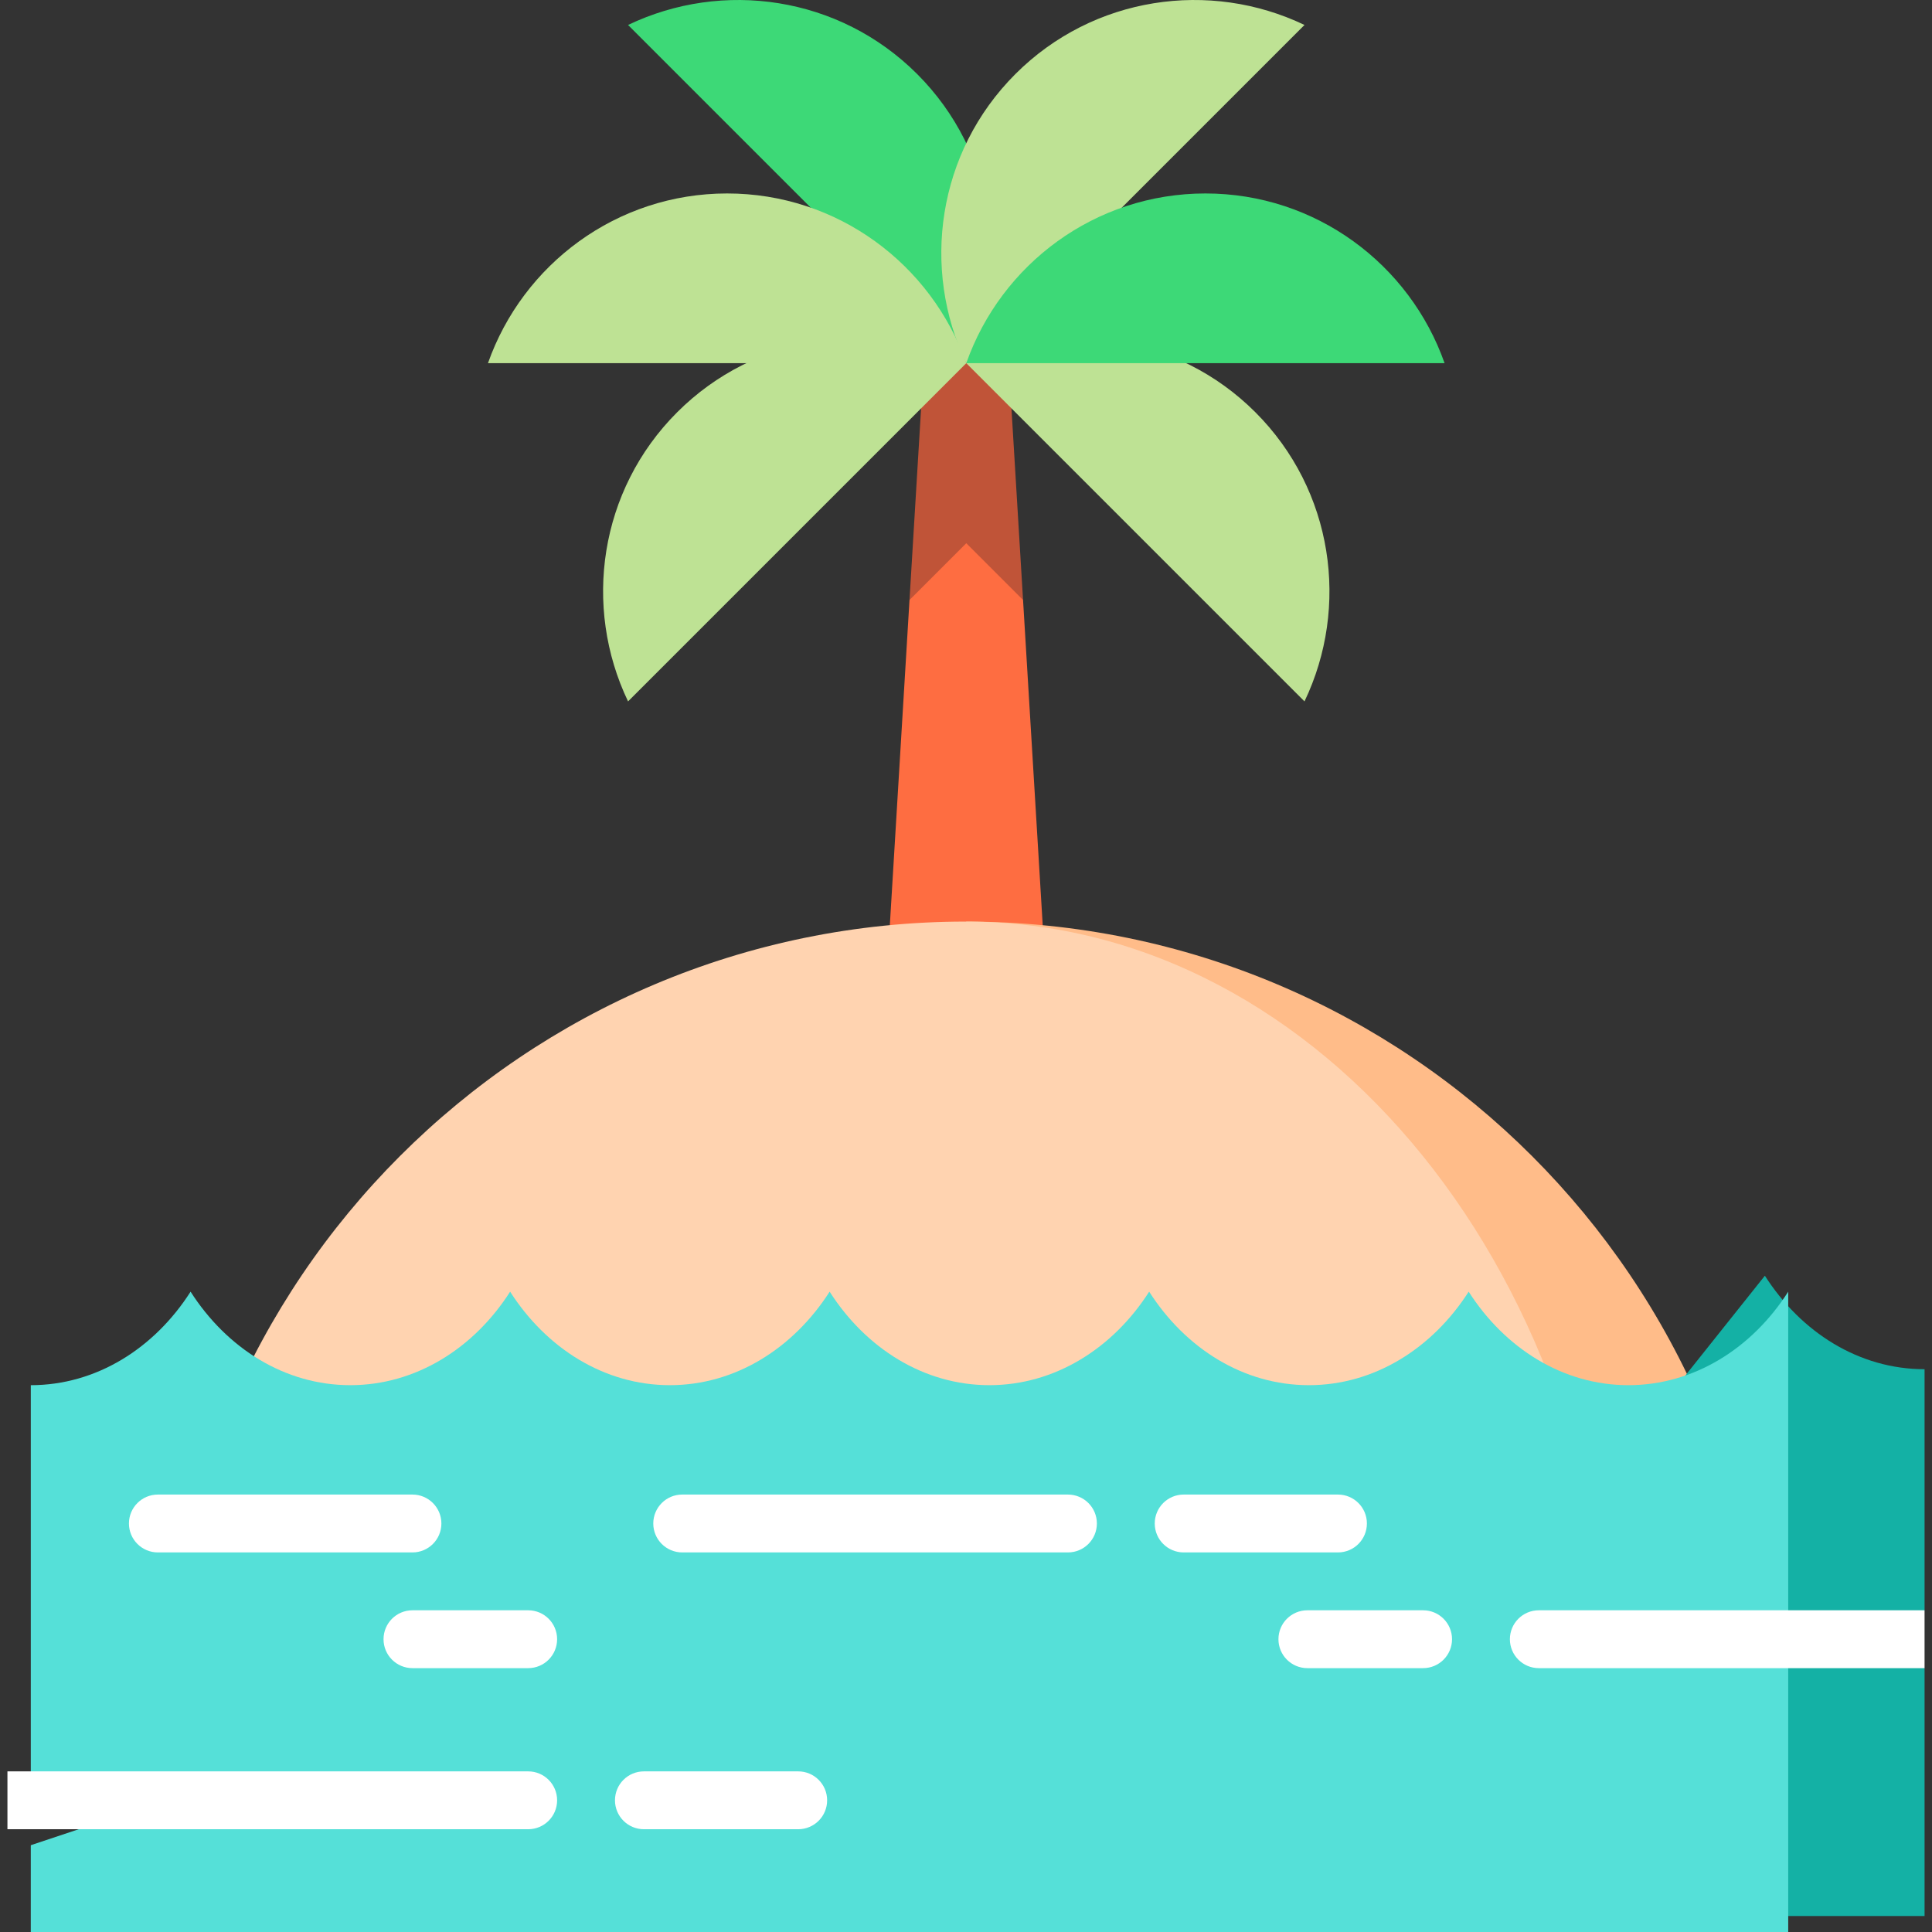 <?xml version="1.0" encoding="iso-8859-1"?>
<!-- Generator: Adobe Illustrator 19.0.0, SVG Export Plug-In . SVG Version: 6.00 Build 0)  -->
<svg version="1.1" id="Layer_1" xmlns="http://www.w3.org/2000/svg" xmlns:xlink="http://www.w3.org/1999/xlink" x="0px" y="0px"
	 viewBox="0 0 512 512" style="enable-background:new 0 0 512 512;" xml:space="preserve">
<rect x="0" y="0" width="512" height="512" fill="#333333" stroke="none"/>
<polygon style="fill:#C05438;" points="264.945,57.001 247.201,57.001 241.028,159.002 271.118,159.002 "/>
<polygon style="fill:#FE6D41;" points="271.118,159.002 278.551,281.896 233.595,281.896 241.028,159.002 256.073,143.957 "/>
<path style="fill:#FFBC89;" d="M255.999,244.226l181.449,212.116h30.667C468.116,339.194,373.149,244.226,255.999,244.226z"/>
<path style="fill:#FFD3B0;" d="M255.999,244.226c-117.149,0-212.116,94.967-212.116,212.116h383.343
	C427.226,339.194,350.565,244.226,255.999,244.226z"/>
<path style="fill:#3DD977;" d="M256.073,96.247c12.001-25.053,7.683-55.927-13.011-76.621
	C222.368-1.066,191.495-5.384,166.441,6.616L256.073,96.247z"/>
<g>
	<path style="fill:#BEE294;" d="M256.073,96.247c-25.053-12.001-55.927-7.683-76.621,13.011
		c-20.693,20.693-25.011,51.567-13.011,76.621L256.073,96.247z"/>
	<path style="fill:#BEE294;" d="M256.073,96.247c-9.23-26.201-34.113-44.979-63.379-44.979s-54.15,18.778-63.379,44.979H256.073z"/>
	<path style="fill:#BEE294;" d="M256.073,96.247c-12.001-25.053-7.683-55.927,13.011-76.621
		c20.693-20.693,51.567-25.011,76.621-13.011L256.073,96.247z"/>
	<path style="fill:#BEE294;" d="M256.073,96.247c25.053-12.001,55.927-7.683,76.621,13.011
		c20.693,20.693,25.011,51.567,13.011,76.621L256.073,96.247z"/>
</g>
<path style="fill:#3DD977;" d="M256.073,96.247c9.23-26.201,34.113-44.979,63.379-44.979s54.15,18.778,63.379,44.979H256.073z"/>
<path style="fill:#14B1A5;" d="M510.028,362.854c-17.385,0-32.75-9.792-42.319-24.777l-81.872,102.737l81.873,66.953h42.319v-65.693
	l-17.889-7.667l17.889-7.667v-63.886H510.028z"/>
<path style="fill:#55E0D8;" d="M431.533,367.086c-17.374,0-32.727-9.793-42.319-24.777c-9.592,14.984-24.967,24.777-42.341,24.777
	c-17.397,0-32.75-9.793-42.33-24.777c-9.569,14.984-24.967,24.777-42.353,24.777c-17.374,0-32.75-9.793-42.33-24.777
	c-9.592,14.984-24.967,24.777-42.342,24.777s-32.75-9.793-42.33-24.777c-9.569,14.984-24.979,24.777-42.353,24.777
	s-32.75-9.793-42.33-24.777c-9.569,14.984-24.967,24.777-42.342,24.777l-0.003,106.58l23,7.667l-23,7.667L8.158,512h465.738V342.309
	C464.327,357.293,448.929,367.086,431.533,367.086z"/>
<g>
	<path style="fill:#FFFFFF;" d="M1.971,469.432h138.003c4.234,0,7.667,3.432,7.667,7.667s-3.433,7.667-7.667,7.667H1.971
		C1.971,484.766,1.971,469.432,1.971,469.432z"/>
	<path style="fill:#FFFFFF;" d="M211.532,484.766h-40.89c-4.234,0-7.667-3.432-7.667-7.667s3.433-7.667,7.667-7.667h40.89
		c4.234,0,7.667,3.432,7.667,7.667S215.767,484.766,211.532,484.766z"/>
	<path style="fill:#FFFFFF;" d="M139.974,442.075h-30.667c-4.234,0-7.667-3.432-7.667-7.667c0-4.235,3.433-7.667,7.667-7.667h30.667
		c4.234,0,7.667,3.432,7.667,7.667C147.641,438.643,144.209,442.075,139.974,442.075z"/>
	<path style="fill:#FFFFFF;" d="M377.136,442.075h-30.667c-4.235,0-7.667-3.432-7.667-7.667c0-4.235,3.432-7.667,7.667-7.667h30.667
		c4.235,0,7.667,3.432,7.667,7.667C384.803,438.643,381.371,442.075,377.136,442.075z"/>
	<path style="fill:#FFFFFF;" d="M407.803,426.741c-4.235,0-7.667,3.432-7.667,7.667c0,4.235,3.432,7.667,7.667,7.667h102.225
		v-15.334H407.803z"/>
	<path style="fill:#FFFFFF;" d="M109.307,411.408H41.838c-4.234,0-7.667-3.432-7.667-7.667c0-4.235,3.433-7.667,7.667-7.667h67.468
		c4.234,0,7.667,3.432,7.667,7.667C116.974,407.976,113.542,411.408,109.307,411.408z"/>
	<path style="fill:#FFFFFF;" d="M283.017,411.408H180.793c-4.234,0-7.667-3.432-7.667-7.667c0-4.235,3.433-7.667,7.667-7.667
		h102.225c4.235,0,7.667,3.432,7.667,7.667C290.684,407.976,287.253,411.408,283.017,411.408z"/>
	<path style="fill:#FFFFFF;" d="M354.575,411.408h-40.89c-4.235,0-7.667-3.432-7.667-7.667c0-4.235,3.432-7.667,7.667-7.667h40.89
		c4.235,0,7.667,3.432,7.667,7.667C362.242,407.976,358.81,411.408,354.575,411.408z"/>
</g>
<g>
</g>
<g>
</g>
<g>
</g>
<g>
</g>
<g>
</g>
<g>
</g>
<g>
</g>
<g>
</g>
<g>
</g>
<g>
</g>
<g>
</g>
<g>
</g>
<g>
</g>
<g>
</g>
<g>
</g>
</svg>
